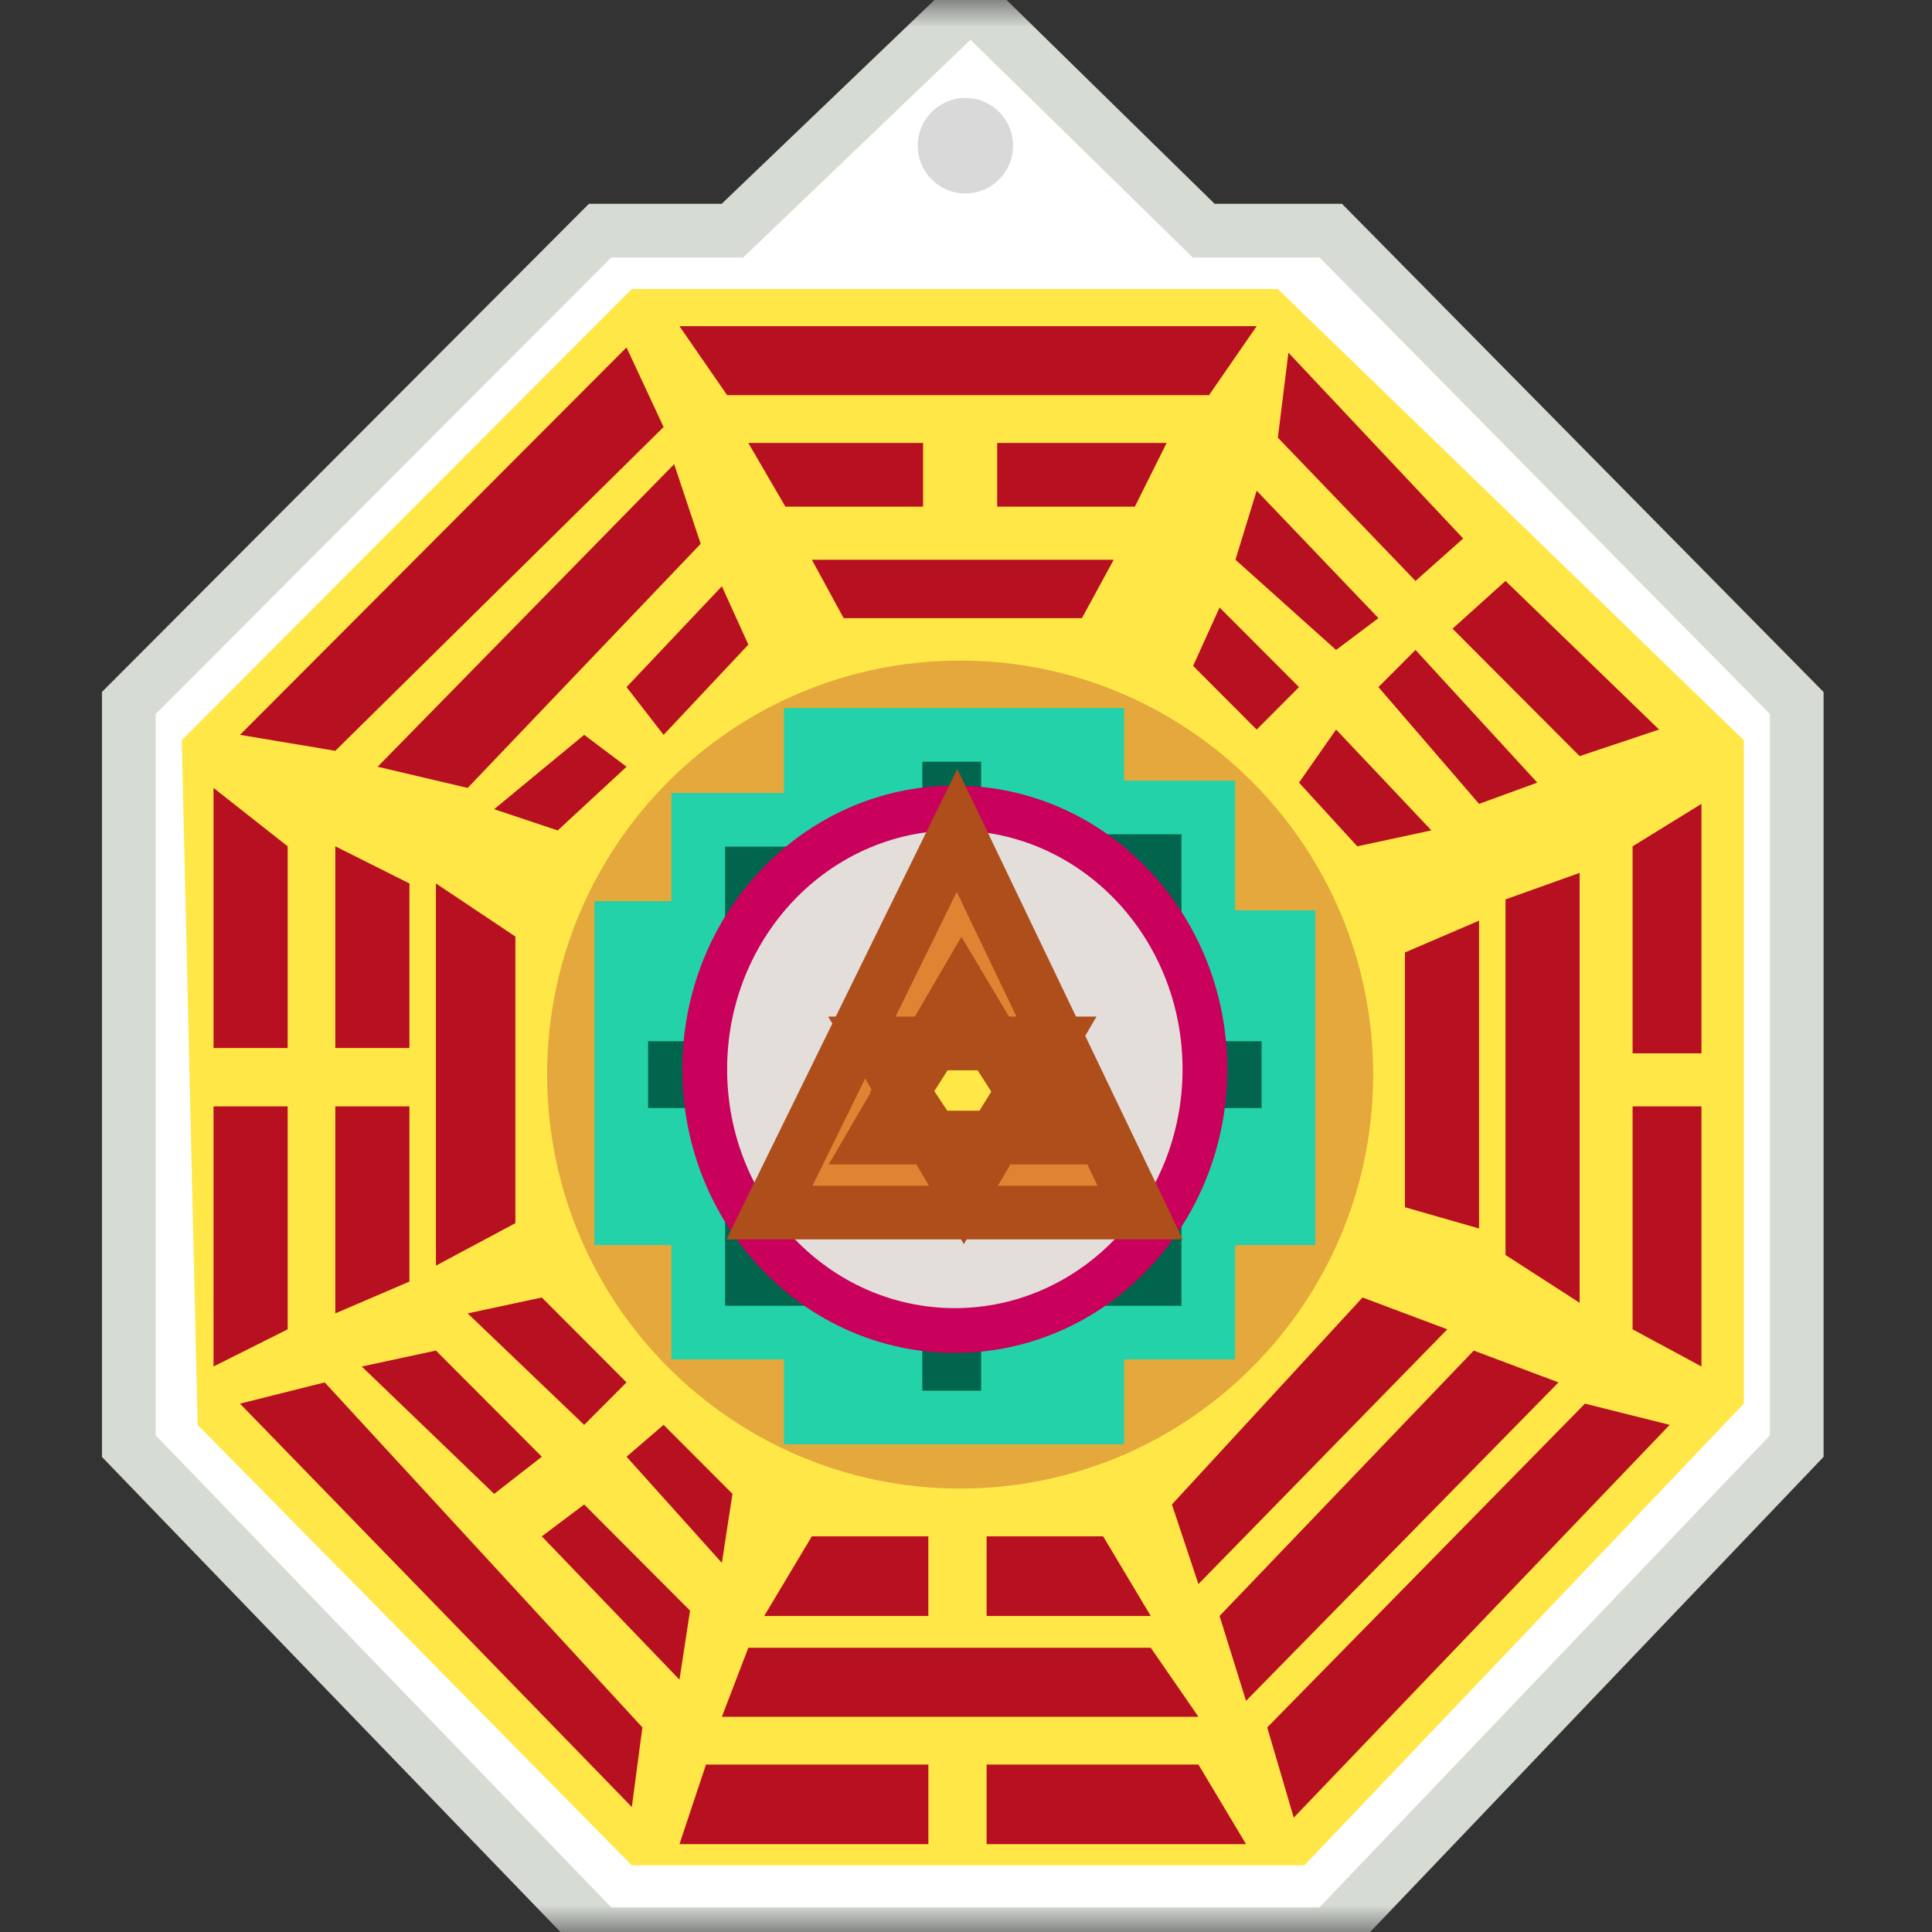 <svg width="36" height="36" viewBox="0 0 36 36" fill="none" xmlns="http://www.w3.org/2000/svg">
<rect x="0" y="0" width="36" height="36" fill="#333333" stroke="none"/>
<g clip-path="url(#clip0_66_1351)">
<mask id="mask0_66_1351" style="mask-type:luminance" maskUnits="userSpaceOnUse" x="0" y="0" width="36" height="36">
<path d="M36 0H0V36H36V0Z" fill="white"/>
</mask>
<g mask="url(#mask0_66_1351)">
<path d="M11.181 4.298L2.4 13.1V26.946L11.181 36.045H24.797L33.48 26.946V13.1L24.797 4.298H22.429L18.088 0.045L13.648 4.298H11.181Z" fill="white" stroke="#D6DBD4"/>
<path d="M11.773 5.386L3.387 13.792L3.683 26.551L11.773 34.759H24.304L32.493 26.155V13.792L23.811 5.386H11.773Z" fill="#FFE747"/>
<path d="M17.891 27.737C22.141 27.737 25.587 24.283 25.587 20.023C25.587 15.762 22.141 12.309 17.891 12.309C13.64 12.309 10.195 15.762 10.195 20.023C10.195 24.283 13.64 27.737 17.891 27.737Z" fill="#E5A83D"/>
<path d="M15.107 13.693V14.499H16.686V15.276H13.011V18.902H12.322V17.291H11.576V22.701H12.322V21.147H13.011V24.831H16.686V25.464H15.107V26.414H20.447V25.464H18.782V24.831H22.515V21.147H23.233V22.701H24.008V17.463H23.233V18.902H22.515V15.046H18.782V14.499H20.447V13.693H15.107Z" fill="#01654D" stroke="#23D2A8"/>
<path d="M22.369 19.924C22.369 22.57 20.317 24.71 17.792 24.71C15.266 24.71 13.214 22.57 13.214 19.924C13.214 17.278 15.266 15.138 17.792 15.138C20.317 15.138 22.369 17.278 22.369 19.924Z" fill="#C9005C" stroke="#C9005C"/>
<path d="M17.792 24.375C20.135 24.375 22.035 22.382 22.035 19.924C22.035 17.466 20.135 15.474 17.792 15.474C15.449 15.474 13.549 17.466 13.549 19.924C13.549 22.382 15.449 24.375 17.792 24.375Z" fill="#E3DEDA"/>
<path d="M17.833 15.474L14.338 22.594H21.245L17.833 15.474Z" fill="#DF8433" stroke="#AE4E1B"/>
<path d="M13.549 7.363L12.661 6.078H23.416L22.528 7.363H13.549Z" fill="#B71021"/>
<path d="M14.635 9.441L13.944 8.254H17.2V9.441H14.635Z" fill="#B71021"/>
<path d="M18.581 9.441V8.254H21.738L21.146 9.441H18.581Z" fill="#B71021"/>
<path d="M15.72 11.518L15.128 10.43H20.752L20.16 11.518H15.72Z" fill="#B71021"/>
<path d="M23.811 8.155L24.008 6.572L27.264 10.034L26.376 10.825L23.811 8.155Z" fill="#B71021"/>
<path d="M23.021 10.43L23.416 9.144L25.685 11.518L24.896 12.111L23.021 10.43Z" fill="#B71021"/>
<path d="M22.232 12.408L22.725 11.32L24.205 12.803L23.416 13.595L22.232 12.408Z" fill="#B71021"/>
<path d="M28.053 10.825L27.066 11.715L29.434 14.089L30.914 13.594L28.053 10.825Z" fill="#B71021"/>
<path d="M25.685 12.803L26.376 12.111L28.645 14.583L27.56 14.979L27.219 14.583H25.831L26.672 15.473L25.291 15.77L24.205 14.583L24.896 13.594L25.831 14.583H27.219L25.685 12.803Z" fill="#B71021"/>
<path d="M31.704 14.979L30.421 15.77V19.627H31.704V14.979Z" fill="#B71021"/>
<path d="M31.704 20.616H30.421V24.77L31.704 25.462V20.616Z" fill="#B71021"/>
<path d="M28.053 16.759L29.434 16.265V24.276L28.053 23.385V16.759Z" fill="#B71021"/>
<path d="M27.56 17.155L26.179 17.748V22.495L27.56 22.891V17.155Z" fill="#B71021"/>
<path d="M22.331 29.517L21.837 28.034L25.389 24.177L26.968 24.77L22.331 29.517Z" fill="#B71021"/>
<path d="M23.218 31.693L22.725 30.111L27.461 25.166L29.04 25.759L23.218 31.693Z" fill="#B71021"/>
<path d="M24.107 33.869L23.613 32.188L29.533 26.155L31.112 26.55L24.107 33.869Z" fill="#B71021"/>
<path d="M15.128 28.627L14.24 30.111H17.298V28.627H15.128Z" fill="#B71021"/>
<path d="M18.384 30.111V28.627H20.555L21.442 30.111H18.384Z" fill="#B71021"/>
<path d="M13.451 31.99L13.944 30.704H21.443L22.331 31.99H13.451Z" fill="#B71021"/>
<path d="M12.661 34.363L13.155 32.88H17.299V34.363H12.661Z" fill="#B71021"/>
<path d="M18.384 34.363V32.88H22.331L23.218 34.363H18.384Z" fill="#B71021"/>
<path d="M10.885 26.55L11.674 25.759L10.096 24.177L8.714 24.473L10.885 26.55Z" fill="#B71021"/>
<path d="M12.365 26.55L11.675 27.144L13.451 29.122L13.648 27.836L12.365 26.55Z" fill="#B71021"/>
<path d="M10.885 28.034L10.096 28.628L12.661 31.298L12.858 30.012L10.885 28.034Z" fill="#B71021"/>
<path d="M8.123 25.166L10.096 27.144L9.208 27.836L6.741 25.463L8.123 25.166Z" fill="#B71021"/>
<path d="M6.05 25.759L4.472 26.155L11.773 33.671L11.97 32.188L6.05 25.759Z" fill="#B71021"/>
<path d="M8.123 23.583V16.462L9.603 17.451V22.792L8.123 23.583Z" fill="#B71021"/>
<path d="M6.248 19.528V15.77L7.629 16.462V19.528H6.248Z" fill="#B71021"/>
<path d="M6.248 20.616H7.629V23.88L6.248 24.473V20.616Z" fill="#B71021"/>
<path d="M5.36 20.616H3.979V25.462L5.36 24.77V20.616Z" fill="#B71021"/>
<path d="M3.979 19.528H5.36V15.77L3.979 14.682V19.528Z" fill="#B71021"/>
<path d="M11.674 6.474L4.472 13.693L6.248 13.99L12.365 7.957L11.674 6.474Z" fill="#B71021"/>
<path d="M12.562 8.649L7.037 14.287L8.714 14.682L13.056 10.133L12.562 8.649Z" fill="#B71021"/>
<path d="M10.885 13.693L9.208 15.078L10.392 15.474L11.675 14.287L10.885 13.693Z" fill="#B71021"/>
<path d="M12.365 13.693L11.675 12.803L13.451 10.924L13.944 12.012L12.365 13.693Z" fill="#B71021"/>
<path d="M17.989 3.605C18.48 3.605 18.877 3.207 18.877 2.715C18.877 2.224 18.48 1.825 17.989 1.825C17.499 1.825 17.101 2.224 17.101 2.715C17.101 3.207 17.499 3.605 17.989 3.605Z" fill="#D9D9D9"/>
<path d="M19.561 19.443H16.312L17.955 22.199L19.561 19.443Z" fill="#FFE747" stroke="#AE4E1B"/>
<path d="M17.919 18.44L16.312 21.197H19.561L17.919 18.44Z" fill="#FFE747" stroke="#AE4E1B"/>
<path d="M18.49 19.443H17.384L16.812 20.337L17.384 21.197H18.528L19.062 20.337L18.49 19.443Z" fill="#FFE747" stroke="#AE4E1B"/>
</g>
</g>
<defs>
<clipPath id="clip0_66_1351">
<rect width="36" height="36" fill="white"/>
</clipPath>
</defs>
</svg>
